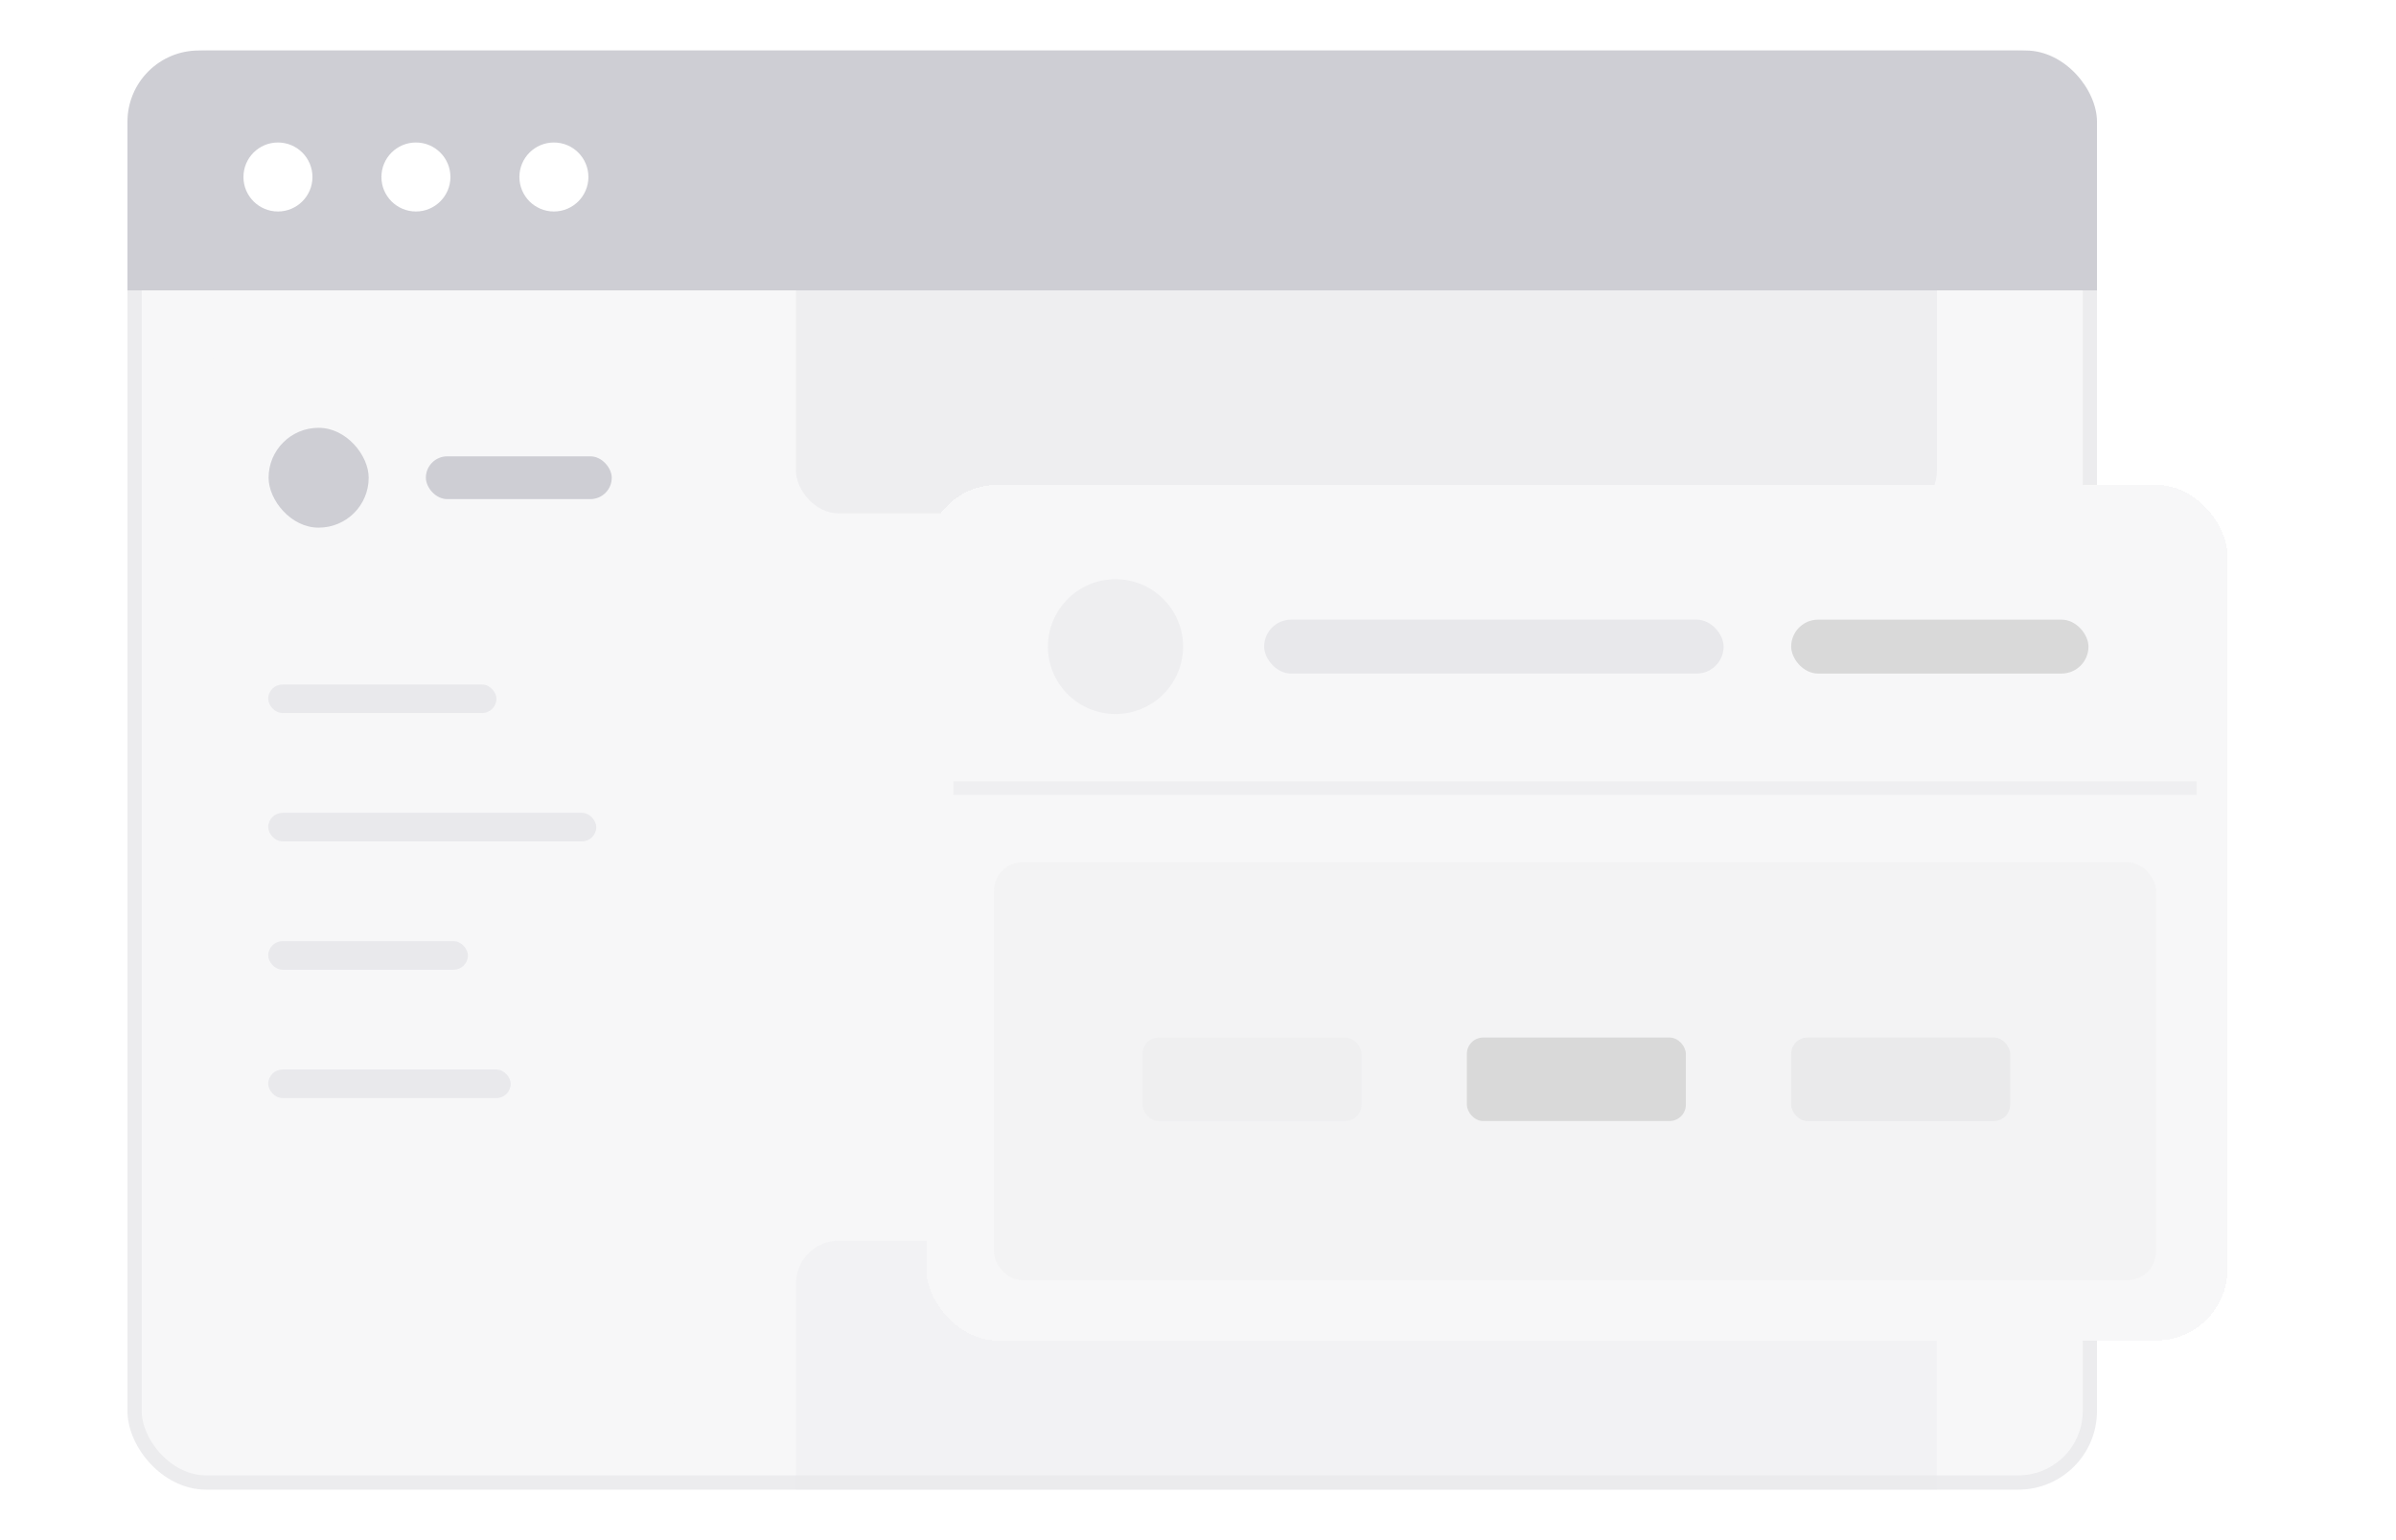 <svg width="168" height="108" viewBox="0 0 168 108" fill="none" xmlns="http://www.w3.org/2000/svg">
<rect width="166.426" height="108" transform="translate(0.787)" fill="white"/>
<g clip-path="url(#clip0_4056_8591)">
<rect x="9.437" y="4.041" width="137.098" height="99.918" rx="5.016" fill="#F7F7F8" stroke="#ECECEE"/>
<rect opacity="0.6" x="55.808" y="15" width="80" height="21" rx="3" fill="#E8E8EB"/>
<rect opacity="0.3" x="55.808" y="87" width="80" height="21" rx="3" fill="#E8E8EB"/>
<rect x="13.82" y="25" width="34.087" height="74" rx="2" fill="#F7F7F8"/>
<rect x="8.937" y="3.541" width="138.098" height="16.82" fill="#CECED4"/>
<ellipse cx="19.489" cy="12.411" rx="2.419" ry="2.419" fill="white"/>
<ellipse cx="29.163" cy="12.411" rx="2.419" ry="2.419" fill="white"/>
<ellipse cx="38.838" cy="12.411" rx="2.419" ry="2.419" fill="white"/>
<rect x="18.833" y="30" width="7.018" height="7" rx="3.5" fill="#CECED4"/>
<rect x="29.861" y="32" width="13.033" height="3" rx="1.5" fill="#CECED4"/>
<rect x="18.808" y="48" width="16" height="2" rx="1" fill="#E9E9EC"/>
<rect x="18.808" y="57" width="23" height="2" rx="1" fill="#E9E9EC"/>
<rect x="18.808" y="66" width="14" height="2" rx="1" fill="#E9E9EC"/>
<rect x="18.808" y="75" width="17" height="2" rx="1" fill="#E9E9EC"/>
</g>
<g filter="url(#filter0_d_4056_8591)">
<rect x="64.951" y="30" width="91.234" height="60" rx="5" fill="#F7F7F8" shape-rendering="crispEdges"/>
<ellipse cx="78.216" cy="41.343" rx="4.738" ry="4.726" fill="#EEEEF0"/>
<rect x="88.639" y="39.452" width="32.215" height="3.781" rx="1.891" fill="#E8E8EB"/>
<rect x="125.592" y="39.452" width="20.845" height="3.781" rx="1.891" fill="#D9D9D9"/>
<rect opacity="0.5" x="66.847" y="50.795" width="87.171" height="0.945" fill="#E8E8EB"/>
<rect opacity="0.3" x="69.689" y="56.467" width="81.486" height="29.303" rx="2" fill="#E9EBEB"/>
<rect opacity="0.4" x="80.111" y="68.755" width="15.355" height="5.857" rx="1.147" fill="#E8E8EB"/>
<rect x="102.852" y="68.755" width="15.355" height="5.857" rx="1.147" fill="#D9D9D9"/>
<rect opacity="0.4" x="125.592" y="68.755" width="15.355" height="5.857" rx="1.147" fill="#DCDCE0"/>
</g>
<defs>
<filter id="filter0_d_4056_8591" x="56.951" y="26" width="107.233" height="76" filterUnits="userSpaceOnUse" color-interpolation-filters="sRGB">
<feFlood flood-opacity="0" result="BackgroundImageFix"/>
<feColorMatrix in="SourceAlpha" type="matrix" values="0 0 0 0 0 0 0 0 0 0 0 0 0 0 0 0 0 0 127 0" result="hardAlpha"/>
<feOffset dy="4"/>
<feGaussianBlur stdDeviation="4"/>
<feComposite in2="hardAlpha" operator="out"/>
<feColorMatrix type="matrix" values="0 0 0 0 0.789 0 0 0 0 0.811 0 0 0 0 0.809 0 0 0 0.6 0"/>
<feBlend mode="normal" in2="BackgroundImageFix" result="effect1_dropShadow_4056_8591"/>
<feBlend mode="normal" in="SourceGraphic" in2="effect1_dropShadow_4056_8591" result="shape"/>
</filter>
<clipPath id="clip0_4056_8591">
<rect x="8.937" y="3.541" width="138.098" height="100.918" rx="5" fill="white"/>
</clipPath>
</defs>
</svg>
